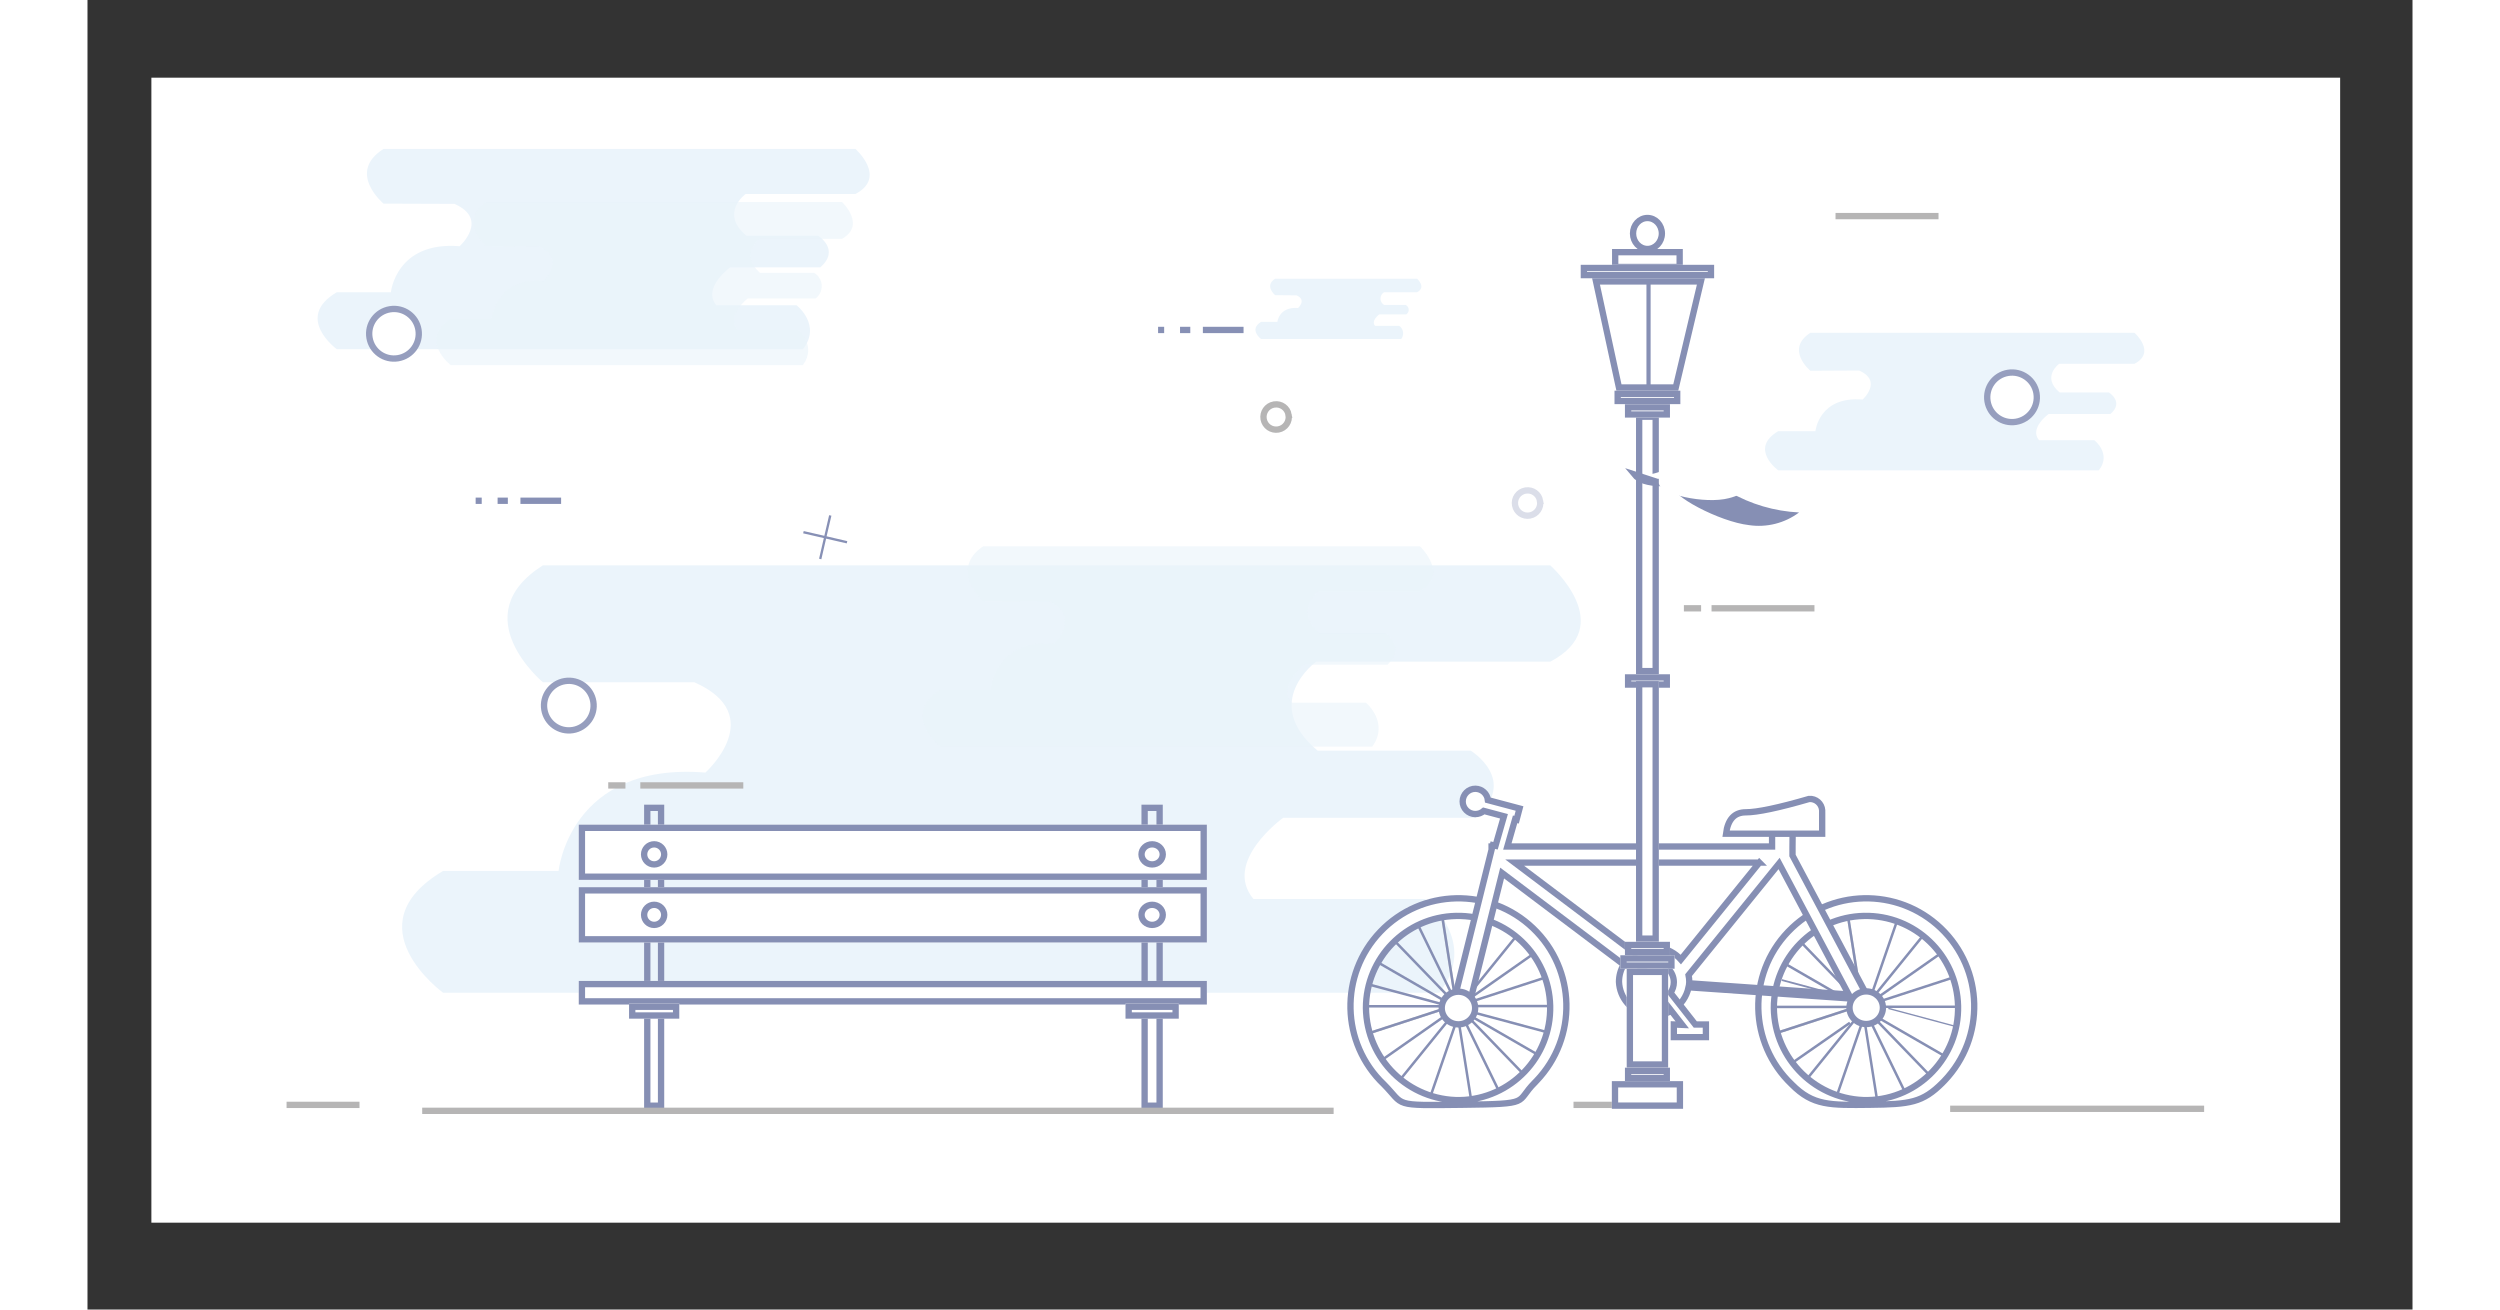 <?xml version="1.0" encoding="UTF-8"?>
<svg width="420px" height="220px" enable-background="new 0 0 367.54 207.01" version="1.1" viewBox="0 0 367.54 207.01" xml:space="preserve" xmlns="http://www.w3.org/2000/svg" xmlns:xlink="http://www.w3.org/1999/xlink">
<rect x="0" y="0" width="367.54" height="207.01" fill="#333333" stroke="none"/>
<style type="text/css">
	.st0{fill:#FFFFFF;}
	.st1{clip-path:url(#hi);}
	.st2{fill:none;stroke:#B6B5B5;stroke-miterlimit:10;}
	.st3{clip-path:url(#bd);}
	.st4{clip-path:url(#ah);}
	.st5{fill:#EBF4FB;}
	.st6{clip-path:url(#l);}
	.st7{clip-path:url(#pl);}
	.st8{clip-path:url(#op);}
	.st9{clip-path:url(#nt);}
	.st10{opacity:0.61;fill:#EBF4FB;enable-background:new    ;}
	.st11{clip-path:url(#mx);}
	.st12{clip-path:url(#mb);}
	.st13{clip-path:url(#le);}
	.st14{clip-path:url(#ki);}
	.st15{clip-path:url(#jm);}
	.st16{clip-path:url(#iq);}
	.st17{clip-path:url(#hu);}
	.st18{fill:none;stroke:#8790B5;stroke-miterlimit:10;}
	.st19{clip-path:url(#gx);}
	.st20{clip-path:url(#gb);}
	.st21{clip-path:url(#ff);}
	.st22{fill:none;stroke:#969EBE;stroke-miterlimit:10;}
	.st23{clip-path:url(#ej);}
	.st24{clip-path:url(#dn);}
	.st25{clip-path:url(#cq);}
	.st26{opacity:0.3;fill:none;stroke:#8790B5;stroke-miterlimit:10;enable-background:new    ;}
	.st27{clip-path:url(#bu);}
	.st28{clip-path:url(#bj);}
	.st29{fill:none;stroke:#8790B5;stroke-width:4;stroke-miterlimit:10;}
	.st30{clip-path:url(#bh);}
	.st31{clip-path:url(#bf);}
	.st32{fill:none;stroke:#868FB4;stroke-width:2;stroke-miterlimit:10;}
	.st33{clip-path:url(#bc);}
	.st34{clip-path:url(#ba);}
	.st35{clip-path:url(#ay);}
	.st36{clip-path:url(#aw);}
	.st37{clip-path:url(#au);}
	.st38{clip-path:url(#ar);}
	.st39{clip-path:url(#ap);}
	.st40{clip-path:url(#an);}
	.st41{clip-path:url(#al);}
	.st42{clip-path:url(#aj);}
	.st43{clip-path:url(#ag);}
	.st44{clip-path:url(#ae);}
	.st45{clip-path:url(#ac);}
	.st46{clip-path:url(#aa);}
	.st47{clip-path:url(#y);}
	.st48{clip-path:url(#v);}
	.st49{clip-path:url(#t);}
	.st50{clip-path:url(#r);}
	.st51{clip-path:url(#p);}
	.st52{clip-path:url(#n);}
	.st53{clip-path:url(#k);}
	.st54{clip-path:url(#i);}
	.st55{clip-path:url(#g);}
	.st56{fill:none;stroke:#868FB4;stroke-miterlimit:10;}
	.st57{clip-path:url(#e);}
	.st58{clip-path:url(#c);}
	.st59{clip-path:url(#pv);}
	.st60{clip-path:url(#pt);}
	.st61{clip-path:url(#pr);}
	.st62{clip-path:url(#pp);}
	.st63{clip-path:url(#pn);}
	.st64{clip-path:url(#pk);}
	.st65{clip-path:url(#pi);}
	.st66{clip-path:url(#pg);}
	.st67{clip-path:url(#pe);}
	.st68{clip-path:url(#pc);}
	.st69{clip-path:url(#oz);}
	.st70{clip-path:url(#ox);}
	.st71{clip-path:url(#ov);}
	.st72{clip-path:url(#ot);}
	.st73{clip-path:url(#or);}
	.st74{clip-path:url(#oo);}
	.st75{clip-path:url(#om);}
	.st76{clip-path:url(#ok);}
	.st77{clip-path:url(#oi);}
	.st78{clip-path:url(#og);}
	.st79{clip-path:url(#od);}
	.st80{clip-path:url(#ob);}
	.st81{clip-path:url(#nz);}
	.st82{clip-path:url(#nx);}
	.st83{clip-path:url(#nv);}
	.st84{fill:#868FB4;}
	.st85{clip-path:url(#ns);}
	.st86{clip-path:url(#nq);}
	.st87{clip-path:url(#no);}
	.st88{clip-path:url(#nm);}
	.st89{clip-path:url(#nk);}
	.st90{clip-path:url(#nh);}
	.st91{fill:#D8D8D8;}
	.st92{clip-path:url(#nf);}
	.st93{clip-path:url(#nd);}
	.st94{fill:none;stroke:#979797;stroke-width:2;stroke-miterlimit:10;}
	.st95{clip-path:url(#nb);}
	.st96{clip-path:url(#mz);}
	.st97{clip-path:url(#mw);}
	.st98{clip-path:url(#mu);}
	.st99{clip-path:url(#ms);}
	.st100{clip-path:url(#mq);}
	.st101{clip-path:url(#mo);}
	.st102{clip-path:url(#ml);}
	.st103{clip-path:url(#mj);}
	.st104{clip-path:url(#mh);}
	.st105{clip-path:url(#mf);}
	.st106{clip-path:url(#md);}
	.st107{clip-path:url(#ma);}
	.st108{clip-path:url(#ly);}
	.st109{clip-path:url(#lw);}
	.st110{clip-path:url(#lu);}
	.st111{clip-path:url(#ls);}
	.st112{clip-path:url(#lo);}
	.st113{clip-path:url(#lm);}
	.st114{clip-path:url(#lk);}
	.st115{clip-path:url(#li);}
	.st116{clip-path:url(#lg);}
	.st117{clip-path:url(#ld);}
	.st118{clip-path:url(#lb);}
	.st119{clip-path:url(#kz);}
	.st120{clip-path:url(#kx);}
	.st121{clip-path:url(#kv);}
	.st122{clip-path:url(#ks);}
	.st123{clip-path:url(#kq);}
	.st124{clip-path:url(#ko);}
	.st125{clip-path:url(#km);}
	.st126{clip-path:url(#kk);}
	.st127{clip-path:url(#kh);}
	.st128{clip-path:url(#kf);}
	.st129{clip-path:url(#kd);}
	.st130{clip-path:url(#kb);}
	.st131{clip-path:url(#jz);}
	.st132{clip-path:url(#jw);}
	.st133{clip-path:url(#ju);}
	.st134{clip-path:url(#js);}
	.st135{clip-path:url(#jq);}
	.st136{clip-path:url(#jo);}
	.st137{clip-path:url(#jl);}
	.st138{clip-path:url(#jj);}
	.st139{clip-path:url(#jh);}
	.st140{clip-path:url(#jf);}
	.st141{clip-path:url(#jd);}
	.st142{clip-path:url(#ja);}
	.st143{clip-path:url(#iy);}
	.st144{clip-path:url(#iw);}
	.st145{clip-path:url(#iu);}
	.st146{clip-path:url(#is);}
	.st147{clip-path:url(#ip);}
	.st148{clip-path:url(#in);}
	.st149{clip-path:url(#il);}
	.st150{clip-path:url(#ij);}
	.st151{clip-path:url(#ih);}
	.st152{clip-path:url(#ie);}
	.st153{clip-path:url(#ic);}
	.st154{clip-path:url(#ia);}
	.st155{clip-path:url(#hy);}
	.st156{clip-path:url(#hw);}
	.st157{clip-path:url(#ht);}
	.st158{clip-path:url(#hr);}
	.st159{clip-path:url(#hp);}
	.st160{clip-path:url(#hn);}
	.st161{clip-path:url(#hl);}
	.st162{clip-path:url(#hh);}
	.st163{clip-path:url(#hf);}
	.st164{clip-path:url(#hd);}
	.st165{clip-path:url(#hb);}
	.st166{clip-path:url(#gz);}
	.st167{clip-path:url(#gw);}
	.st168{clip-path:url(#gu);}
	.st169{clip-path:url(#gs);}
	.st170{clip-path:url(#gq);}
	.st171{clip-path:url(#go);}
	.st172{clip-path:url(#gl);}
	.st173{clip-path:url(#gj);}
	.st174{clip-path:url(#gh);}
	.st175{clip-path:url(#gf);}
	.st176{clip-path:url(#gd);}
	.st177{clip-path:url(#ga);}
	.st178{clip-path:url(#fy);}
	.st179{clip-path:url(#fw);}
	.st180{clip-path:url(#fu);}
	.st181{clip-path:url(#fs);}
	.st182{clip-path:url(#fp);}
	.st183{clip-path:url(#fn);}
	.st184{clip-path:url(#fl);}
	.st185{clip-path:url(#fj);}
	.st186{clip-path:url(#fh);}
	.st187{clip-path:url(#fe);}
	.st188{clip-path:url(#fc);}
	.st189{clip-path:url(#fa);}
	.st190{clip-path:url(#ey);}
	.st191{clip-path:url(#ew);}
	.st192{clip-path:url(#et);}
	.st193{clip-path:url(#er);}
	.st194{clip-path:url(#ep);}
	.st195{clip-path:url(#en);}
	.st196{clip-path:url(#el);}
	.st197{clip-path:url(#ei);}
	.st198{clip-path:url(#eg);}
	.st199{clip-path:url(#ee);}
	.st200{clip-path:url(#ec);}
	.st201{clip-path:url(#ea);}
	.st202{clip-path:url(#dx);}
	.st203{clip-path:url(#dv);}
	.st204{clip-path:url(#dt);}
	.st205{clip-path:url(#dr);}
	.st206{clip-path:url(#dp);}
	.st207{clip-path:url(#dm);}
	.st208{clip-path:url(#dk);}
	.st209{clip-path:url(#di);}
	.st210{clip-path:url(#dg);}
	.st211{clip-path:url(#de);}
	.st212{clip-path:url(#da);}
	.st213{clip-path:url(#cy);}
	.st214{clip-path:url(#cw);}
	.st215{clip-path:url(#cu);}
	.st216{clip-path:url(#cs);}
	.st217{clip-path:url(#cp);}
	.st218{clip-path:url(#cn);}
	.st219{clip-path:url(#cl);}
	.st220{clip-path:url(#cj);}
	.st221{clip-path:url(#ch);}
	.st222{clip-path:url(#ce);}
	.st223{clip-path:url(#cc);}
	.st224{clip-path:url(#ca);}
	.st225{clip-path:url(#by);}
	.st226{clip-path:url(#bw);}
	.st227{clip-path:url(#bt);}
	.st228{clip-path:url(#br);}
	.st229{clip-path:url(#bp);}
	.st230{fill:none;stroke:#FFFFFF;stroke-miterlimit:10;}
	.st231{clip-path:url(#bn);}
	.st232{clip-path:url(#bl);}
</style>
	<rect class="st0" x="10.1" y="12.28" width="346" height="181"/>
		<defs>
			<rect id="lp" x="10.1" y="12.28" width="346" height="181"/>
		</defs>
		<clipPath id="hi">
			<use xlink:href="#lp"/>
		</clipPath>
		<g class="st1">
			<line class="st2" x1="43" x2="31.47" y1="174.66" y2="174.66"/>
			<line class="st2" x1="246.44" x2="234.91" y1="174.66" y2="174.66"/>
		</g>
		<defs>
			<path id="db" d="m46.8 32.19s-5.9-4.92 0-8.65h74.59s5.08 4.47 0 7.13h-17.35s-4.16 3 0.12 6.59h11.33s3.58 2.2 0.35 5h-14.23s-4.5 3.24-2.19 6h12.68s4 3.13 1 6.94h-73.69s-6.82-5 0-9h8.55s0.81-8.09 10.87-7.28c0 0 4.73-4.24-0.81-6.69l-11.22-0.04z"/>
		</defs>
		<clipPath id="bd">
			<use xlink:href="#db"/>
		</clipPath>
		<g class="st3">
				<defs>
					<rect id="as" x="10.1" y="12.28" width="346" height="181"/>
				</defs>
				<clipPath id="ah">
					<use xlink:href="#as"/>
				</clipPath>
				<g class="st4">
					<rect class="st5" x="31.38" y="18.54" width="97.27" height="41.64"/>
				</g>
		</g>
		<defs>
			<path id="w" d="m71.99 107.85s-12.59-10.5 0-18.48h159.24s10.86 9.55 0 15.23h-37s-8.89 6.42 0.24 14.07h24.2s7.65 4.69 0.74 10.61h-30.4s-9.62 6.92-4.69 12.84h27.16s8.64 6.67 2.22 14.81h-157.49s-14.57-10.61 0-19.25h18.26s1.73-17.28 23.21-15.55c0 0 10.08-9.05-1.75-14.28h-23.94z"/>
		</defs>
		<clipPath id="l">
			<use xlink:href="#w"/>
		</clipPath>
		<g class="st6">
				<defs>
					<rect id="a" x="10.1" y="12.28" width="346" height="181"/>
				</defs>
				<clipPath id="pl">
					<use xlink:href="#a"/>
				</clipPath>
				<g class="st7">
					<rect class="st5" x="44.73" y="84.37" width="196.32" height="77.56"/>
				</g>
		</g>
		<defs>
			<path id="pa" d="m141.58 95.01s-5.46-4.92 0-8.65h69.06s4.71 4.47 0 7.13h-16.06s-3.86 3 0.1 6.59h10.5s3.31 2.2 0.32 5h-13.17s-4.18 3.24-2 6h11.77s3.75 3.13 1 6.94h-68.3s-6.31-5 0-9h7.93s0.75-8.09 10.06-7.28c0 0 4.37-4.24-0.76-6.69l-10.45-0.04z"/>
		</defs>
		<clipPath id="op">
			<use xlink:href="#pa"/>
		</clipPath>
		<g class="st8">
				<defs>
					<rect id="oe" x="10.1" y="12.28" width="346" height="181"/>
				</defs>
				<clipPath id="nt">
					<use xlink:href="#oe"/>
				</clipPath>
				<g class="st9">
					<rect class="st10" x="126.93" y="81.33" width="90.8" height="41.64"/>
				</g>
		</g>
		<defs>
			<path id="ni" d="m63 38.94s-4.45-4 0-7h56.29s3.84 3.64 0 5.81h-13.09s-3.14 2.45 0.09 5.37h8.55c1.17 0.66 1.58 2.14 0.92 3.31-0.17 0.29-0.39 0.55-0.66 0.75h-10.73s-3.41 2.63-1.66 4.9h9.6s3.05 2.54 0.78 5.65h-55.67s-5.15-4.05 0-7.35h6.46s0.61-6.6 8.2-5.94c0 0 3.56-3.45-0.62-5.45l-8.46-0.05z"/>
		</defs>
		<clipPath id="mx">
			<use xlink:href="#ni"/>
		</clipPath>
		<g class="st11">
				<defs>
					<rect id="mm" x="10.1" y="12.28" width="346" height="181"/>
				</defs>
				<clipPath id="mb">
					<use xlink:href="#mm"/>
				</clipPath>
				<g class="st12">
					<rect class="st10" x="50.13" y="26.89" width="75.87" height="35.8"/>
				</g>
		</g>
		<defs>
			<path id="lq" d="m272.35 58.61s-4.05-3.38 0-6h51.24s3.5 3.07 0 4.9h-11.91s-2.86 2.07 0.08 4.53h7.78s2.47 1.51 0.24 3.41h-9.77s-3.1 2.23-1.51 4.14h8.74s2.78 2.14 0.71 4.76h-50.68s-4.69-3.41 0-6.19h5.88s0.55-5.57 7.46-5c0 0 3.25-2.91-0.56-4.59l-7.7 0.04z"/>
		</defs>
		<clipPath id="le">
			<use xlink:href="#lq"/>
		</clipPath>
		<g class="st13">
				<defs>
					<rect id="kt" x="10.1" y="12.28" width="346" height="181"/>
				</defs>
				<clipPath id="ki">
					<use xlink:href="#kt"/>
				</clipPath>
				<g class="st14">
					<rect class="st5" x="260.18" y="47.66" width="69.96" height="31.74"/>
				</g>
		</g>
		<defs>
			<path id="jx" d="m187.74 46.66s-1.77-1.48 0-2.6h22.44s1.53 1.34 0 2.14h-5.22c-0.55 0.34-0.73 1.06-0.39 1.61 0.1 0.16 0.23 0.3 0.39 0.39h3.41c0.43 0.21 0.61 0.73 0.4 1.16-0.07 0.14-0.17 0.25-0.29 0.34h-4.28s-1.36 1-0.66 1.81h3.82c0.66 0.46 0.82 1.37 0.35 2.03-0.01 0.02-0.02 0.03-0.03 0.05h-22.16s-2-1.49 0-2.71h2.58s0.25-2.43 3.27-2.19c0 0 1.42-1.28-0.24-2l-3.39-0.03z"/>
		</defs>
		<clipPath id="jm">
			<use xlink:href="#jx"/>
		</clipPath>
		<g class="st15">
				<defs>
					<rect id="jb" x="10.1" y="12.28" width="346" height="181"/>
				</defs>
				<clipPath id="iq">
					<use xlink:href="#jb"/>
				</clipPath>
				<g class="st16">
					<rect class="st5" x="179.61" y="39.06" width="36.25" height="19.52"/>
				</g>
		</g>
		<defs>
			<rect id="if" x="10.1" y="12.28" width="346" height="181"/>
		</defs>
		<clipPath id="hu">
			<use xlink:href="#if"/>
		</clipPath>
		<g class="st17">
			<line class="st18" x1="74.87" x2="68.44" y1="79.16" y2="79.16"/>
			<line class="st18" x1="66.45" x2="64.83" y1="79.16" y2="79.16"/>
			<line class="st18" x1="62.32" x2="61.36" y1="79.16" y2="79.16"/>
			<line class="st18" x1="182.75" x2="176.32" y1="52.16" y2="52.16"/>
			<line class="st18" x1="174.33" x2="172.71" y1="52.16" y2="52.16"/>
			<line class="st18" x1="170.2" x2="169.24" y1="52.16" y2="52.16"/>
			<line class="st2" x1="273" x2="256.73" y1="96.16" y2="96.16"/>
			<line class="st2" x1="292.61" x2="276.33" y1="34.16" y2="34.16"/>
			<line class="st2" x1="255.08" x2="252.36" y1="96.16" y2="96.16"/>
			<line class="st2" x1="103.67" x2="87.39" y1="124.16" y2="124.16"/>
			<line class="st2" x1="85.04" x2="82.32" y1="124.16" y2="124.16"/>
		</g>
		<defs>
			<path id="hj" d="m52.32 52.13c0.35 2.14-1.1 4.15-3.24 4.5s-4.15-1.1-4.5-3.24 1.1-4.15 3.24-4.5 4.15 1.1 4.5 3.24z"/>
		</defs>
		<clipPath id="gx">
			<use xlink:href="#hj"/>
		</clipPath>
		<g class="st19">
				<defs>
					<rect id="gm" x="10.1" y="12.28" width="346" height="181"/>
				</defs>
				<clipPath id="gb">
					<use xlink:href="#gm"/>
				</clipPath>
				<g class="st20">
					<rect class="st0" x="39.53" y="43.84" width="17.84" height="17.85"/>
				</g>
		</g>
		<defs>
			<rect id="fq" x="10.1" y="12.28" width="346" height="181"/>
		</defs>
		<clipPath id="ff">
			<use xlink:href="#fq"/>
		</clipPath>
		<g class="st21">
			<path class="st22" d="m52.32 52.13c0.35 2.14-1.1 4.15-3.24 4.5s-4.15-1.1-4.5-3.24 1.1-4.15 3.24-4.5 4.15 1.1 4.5 3.24z"/>
		</g>
		<defs>
			<path id="eu" d="m308.1 62.18c0.35 2.14-1.1 4.15-3.24 4.5s-4.15-1.1-4.5-3.24 1.1-4.15 3.24-4.5c2.13-0.35 4.14 1.09 4.5 3.22v0.02z"/>
		</defs>
		<clipPath id="ej">
			<use xlink:href="#eu"/>
		</clipPath>
		<g class="st23">
				<defs>
					<rect id="dy" x="10.1" y="12.28" width="346" height="181"/>
				</defs>
				<clipPath id="dn">
					<use xlink:href="#dy"/>
				</clipPath>
				<g class="st24">
					<rect class="st0" x="295.33" y="53.89" width="17.84" height="17.85"/>
				</g>
		</g>
		<defs>
			<rect id="dc" x="10.1" y="12.28" width="346" height="181"/>
		</defs>
		<clipPath id="cq">
			<use xlink:href="#dc"/>
		</clipPath>
		<g class="st25">
			<path class="st22" d="m308.1 62.18c0.35 2.14-1.1 4.15-3.24 4.5s-4.15-1.1-4.5-3.24 1.1-4.15 3.24-4.5c2.13-0.35 4.14 1.09 4.5 3.22v0.02z"/>
			<path class="st22" d="m79.96 110.91c0.35 2.14-1.1 4.15-3.24 4.5s-4.15-1.1-4.5-3.24 1.1-4.15 3.24-4.5 4.16 1.1 4.5 3.24z"/>
			<path class="st26" d="m229.62 79.16c0.2 1.09-0.52 2.13-1.61 2.33s-2.13-0.52-2.33-1.61 0.52-2.13 1.61-2.33c0.03 0 0.05-0.01 0.08-0.01 1.07-0.16 2.06 0.56 2.25 1.62z"/>
			<path class="st2" d="m189.87 65.56c0.2 1.09-0.52 2.13-1.61 2.33s-2.13-0.52-2.33-1.61 0.52-2.13 1.61-2.33c0.03 0 0.05-0.01 0.08-0.01 1.07-0.16 2.06 0.56 2.25 1.62z"/>
		</g>
		<defs>
			<polygon id="cf" points="116.84 84.78 120.11 85.54 120.02 85.9 116.76 85.15 116.01 88.41 115.65 88.32 116.4 85.06 113.13 84.31 113.22 83.95 116.48 84.7 117.24 81.44 117.6 81.52"/>
		</defs>
		<clipPath id="bu">
			<use xlink:href="#cf"/>
		</clipPath>
		<g class="st27">
				<defs>
					<rect id="bk" x="10.1" y="12.28" width="346" height="181"/>
				</defs>
				<clipPath id="bj">
					<use xlink:href="#bk"/>
				</clipPath>
				<g class="st28">
					<polygon class="st29" points="116.84 84.78 120.11 85.54 120.02 85.9 116.76 85.15 116.01 88.41 115.65 88.32 116.4 85.06 113.13 84.31 113.22 83.95 116.48 84.7 117.24 81.44 117.6 81.52"/>
				</g>
		</g>
		<defs>
			<rect id="bi" x="87.99" y="127.2" width="3.18" height="48.09"/>
		</defs>
		<clipPath id="bh">
			<use xlink:href="#bi"/>
		</clipPath>
		<g class="st30">
				<defs>
					<rect id="bg" x="10.1" y="12.28" width="346" height="181"/>
				</defs>
				<clipPath id="bf">
					<use xlink:href="#bg"/>
				</clipPath>
				<g class="st31">
					<rect class="st32" x="87.99" y="127.2" width="3.18" height="48.09"/>
				</g>
		</g>
		<defs>
			<rect id="be" x="166.61" y="127.2" width="3.37" height="48.09"/>
		</defs>
		<clipPath id="bc">
			<use xlink:href="#be"/>
		</clipPath>
		<g class="st33">
				<defs>
					<rect id="bb" x="10.1" y="12.28" width="346" height="181"/>
				</defs>
				<clipPath id="ba">
					<use xlink:href="#bb"/>
				</clipPath>
				<g class="st34">
					<rect class="st32" x="166.61" y="127.2" width="3.37" height="48.09"/>
				</g>
		</g>
		<defs>
			<rect id="az" x="77.66" y="130.36" width="99.29" height="8.73"/>
		</defs>
		<clipPath id="ay">
			<use xlink:href="#az"/>
		</clipPath>
		<g class="st35">
				<defs>
					<rect id="ax" x="10.1" y="12.28" width="346" height="181"/>
				</defs>
				<clipPath id="aw">
					<use xlink:href="#ax"/>
				</clipPath>
				<g class="st36">
					<rect class="st0" x="77.66" y="130.36" width="99.29" height="8.73"/>
				</g>
		</g>
		<defs>
			<rect id="av" x="77.66" y="130.36" width="99.29" height="8.73"/>
		</defs>
		<clipPath id="au">
			<use xlink:href="#av"/>
		</clipPath>
		<g class="st37">
				<defs>
					<rect id="at" x="10.1" y="12.28" width="346" height="181"/>
				</defs>
				<clipPath id="ar">
					<use xlink:href="#at"/>
				</clipPath>
				<g class="st38">
					<rect class="st32" x="77.66" y="130.36" width="99.29" height="8.73"/>
				</g>
		</g>
		<defs>
			<rect id="aq" x="77.66" y="140.25" width="99.29" height="8.73"/>
		</defs>
		<clipPath id="ap">
			<use xlink:href="#aq"/>
		</clipPath>
		<g class="st39">
				<defs>
					<rect id="ao" x="10.1" y="12.28" width="346" height="181"/>
				</defs>
				<clipPath id="an">
					<use xlink:href="#ao"/>
				</clipPath>
				<g class="st40">
					<rect class="st0" x="77.66" y="140.25" width="99.29" height="8.73"/>
				</g>
		</g>
		<defs>
			<rect id="am" x="77.66" y="140.25" width="99.29" height="8.73"/>
		</defs>
		<clipPath id="al">
			<use xlink:href="#am"/>
		</clipPath>
		<g class="st41">
				<defs>
					<rect id="ak" x="10.1" y="12.28" width="346" height="181"/>
				</defs>
				<clipPath id="aj">
					<use xlink:href="#ak"/>
				</clipPath>
				<g class="st42">
					<rect class="st32" x="77.66" y="140.25" width="99.29" height="8.73"/>
				</g>
		</g>
		<defs>
			<rect id="ai" x="77.66" y="155.07" width="99.29" height="3.73"/>
		</defs>
		<clipPath id="ag">
			<use xlink:href="#ai"/>
		</clipPath>
		<g class="st43">
				<defs>
					<rect id="af" x="10.1" y="12.28" width="346" height="181"/>
				</defs>
				<clipPath id="ae">
					<use xlink:href="#af"/>
				</clipPath>
				<g class="st44">
					<rect class="st0" x="77.66" y="155.07" width="99.29" height="3.73"/>
				</g>
		</g>
		<defs>
			<rect id="ad" x="77.66" y="155.07" width="99.29" height="3.73"/>
		</defs>
		<clipPath id="ac">
			<use xlink:href="#ad"/>
		</clipPath>
		<g class="st45">
				<defs>
					<rect id="ab" x="10.1" y="12.28" width="346" height="181"/>
				</defs>
				<clipPath id="aa">
					<use xlink:href="#ab"/>
				</clipPath>
				<g class="st46">
					<rect class="st32" x="77.66" y="155.07" width="99.29" height="3.73"/>
				</g>
		</g>
		<defs>
			<rect id="z" x="85.61" y="158.65" width="7.94" height="2.38"/>
		</defs>
		<clipPath id="y">
			<use xlink:href="#z"/>
		</clipPath>
		<g class="st47">
				<defs>
					<rect id="x" x="10.1" y="12.28" width="346" height="181"/>
				</defs>
				<clipPath id="v">
					<use xlink:href="#x"/>
				</clipPath>
				<g class="st48">
					<rect class="st0" x="85.61" y="158.65" width="7.94" height="2.38"/>
				</g>
		</g>
		<defs>
			<rect id="u" x="85.61" y="158.65" width="7.94" height="2.38"/>
		</defs>
		<clipPath id="t">
			<use xlink:href="#u"/>
		</clipPath>
		<g class="st49">
				<defs>
					<rect id="s" x="10.1" y="12.28" width="346" height="181"/>
				</defs>
				<clipPath id="r">
					<use xlink:href="#s"/>
				</clipPath>
				<g class="st50">
					<rect class="st32" x="85.61" y="158.65" width="7.94" height="2.38"/>
				</g>
		</g>
		<defs>
			<rect id="q" x="164.09" y="158.65" width="8.42" height="2.38"/>
		</defs>
		<clipPath id="p">
			<use xlink:href="#q"/>
		</clipPath>
		<g class="st51">
				<defs>
					<rect id="o" x="10.1" y="12.28" width="346" height="181"/>
				</defs>
				<clipPath id="n">
					<use xlink:href="#o"/>
				</clipPath>
				<g class="st52">
					<rect class="st0" x="164.09" y="158.65" width="8.42" height="2.38"/>
				</g>
		</g>
		<defs>
			<rect id="m" x="164.09" y="158.65" width="8.42" height="2.38"/>
		</defs>
		<clipPath id="k">
			<use xlink:href="#m"/>
		</clipPath>
		<g class="st53">
				<defs>
					<rect id="j" x="10.1" y="12.28" width="346" height="181"/>
				</defs>
				<clipPath id="i">
					<use xlink:href="#j"/>
				</clipPath>
				<g class="st54">
					<rect class="st32" x="164.09" y="158.65" width="8.42" height="2.38"/>
				</g>
		</g>
		<defs>
			<rect id="h" x="10.1" y="12.28" width="346" height="181"/>
		</defs>
		<clipPath id="g">
			<use xlink:href="#h"/>
		</clipPath>
		<g class="st55">
			<circle class="st56" cx="89.58" cy="135.06" r="1.59"/>
			<ellipse class="st56" cx="168.3" cy="135.06" rx="1.68" ry="1.59"/>
			<circle class="st56" cx="89.58" cy="144.62" r="1.59"/>
			<ellipse class="st56" cx="168.3" cy="144.62" rx="1.68" ry="1.59"/>
		</g>
		<defs>
			<rect id="f" x="244.79" y="65.37" width="3.61" height="41.22"/>
		</defs>
		<clipPath id="e">
			<use xlink:href="#f"/>
		</clipPath>
		<g class="st57">
				<defs>
					<rect id="d" x="10.1" y="12.28" width="346" height="181"/>
				</defs>
				<clipPath id="c">
					<use xlink:href="#d"/>
				</clipPath>
				<g class="st58">
					<rect class="st0" x="244.79" y="65.37" width="3.61" height="41.22"/>
				</g>
		</g>
		<defs>
			<rect id="b" x="244.79" y="65.37" width="3.61" height="41.22"/>
		</defs>
		<clipPath id="pv">
			<use xlink:href="#b"/>
		</clipPath>
		<g class="st59">
				<defs>
					<rect id="pu" x="10.1" y="12.28" width="346" height="181"/>
				</defs>
				<clipPath id="pt">
					<use xlink:href="#pu"/>
				</clipPath>
				<g class="st60">
					<rect class="st32" x="244.79" y="65.37" width="3.61" height="41.22"/>
				</g>
		</g>
		<defs>
			<rect id="ps" x="243.04" y="106.59" width="7.12" height="2.13"/>
		</defs>
		<clipPath id="pr">
			<use xlink:href="#ps"/>
		</clipPath>
		<g class="st61">
				<defs>
					<rect id="pq" x="10.1" y="12.28" width="346" height="181"/>
				</defs>
				<clipPath id="pp">
					<use xlink:href="#pq"/>
				</clipPath>
				<g class="st62">
					<rect class="st0" x="243.04" y="106.59" width="7.12" height="2.13"/>
				</g>
		</g>
		<defs>
			<rect id="po" x="243.04" y="106.59" width="7.12" height="2.13"/>
		</defs>
		<clipPath id="pn">
			<use xlink:href="#po"/>
		</clipPath>
		<g class="st63">
				<defs>
					<rect id="pm" x="10.1" y="12.28" width="346" height="181"/>
				</defs>
				<clipPath id="pk">
					<use xlink:href="#pm"/>
				</clipPath>
				<g class="st64">
					<rect class="st32" x="243.04" y="106.59" width="7.12" height="2.13"/>
				</g>
		</g>
		<defs>
			<rect id="pj" x="243.04" y="63.89" width="7.12" height="2.13"/>
		</defs>
		<clipPath id="pi">
			<use xlink:href="#pj"/>
		</clipPath>
		<g class="st65">
				<defs>
					<rect id="ph" x="10.1" y="12.28" width="346" height="181"/>
				</defs>
				<clipPath id="pg">
					<use xlink:href="#ph"/>
				</clipPath>
				<g class="st66">
					<rect class="st0" x="243.04" y="63.89" width="7.12" height="2.13"/>
				</g>
		</g>
		<defs>
			<rect id="pf" x="243.04" y="63.89" width="7.12" height="2.13"/>
		</defs>
		<clipPath id="pe">
			<use xlink:href="#pf"/>
		</clipPath>
		<g class="st67">
				<defs>
					<rect id="pd" x="10.1" y="12.28" width="346" height="181"/>
				</defs>
				<clipPath id="pc">
					<use xlink:href="#pd"/>
				</clipPath>
				<g class="st68">
					<rect class="st32" x="243.04" y="63.89" width="7.12" height="2.13"/>
				</g>
		</g>
		<defs>
			<rect id="pb" x="241" y="39.36" width="11.19" height="3.34"/>
		</defs>
		<clipPath id="oz">
			<use xlink:href="#pb"/>
		</clipPath>
		<g class="st69">
				<defs>
					<rect id="oy" x="10.1" y="12.28" width="346" height="181"/>
				</defs>
				<clipPath id="ox">
					<use xlink:href="#oy"/>
				</clipPath>
				<g class="st70">
					<rect class="st0" x="241" y="39.36" width="11.19" height="3.34"/>
				</g>
		</g>
		<defs>
			<rect id="ow" x="241" y="39.36" width="11.19" height="3.34"/>
		</defs>
		<clipPath id="ov">
			<use xlink:href="#ow"/>
		</clipPath>
		<g class="st71">
				<defs>
					<rect id="ou" x="10.1" y="12.28" width="346" height="181"/>
				</defs>
				<clipPath id="ot">
					<use xlink:href="#ou"/>
				</clipPath>
				<g class="st72">
					<rect class="st32" x="241" y="39.36" width="11.19" height="3.34"/>
				</g>
		</g>
		<defs>
			<rect id="os" x="241.39" y="61.76" width="10.41" height="2.13"/>
		</defs>
		<clipPath id="or">
			<use xlink:href="#os"/>
		</clipPath>
		<g class="st73">
				<defs>
					<rect id="oq" x="10.1" y="12.28" width="346" height="181"/>
				</defs>
				<clipPath id="oo">
					<use xlink:href="#oq"/>
				</clipPath>
				<g class="st74">
					<rect class="st0" x="241.39" y="61.76" width="10.41" height="2.13"/>
				</g>
		</g>
		<defs>
			<rect id="on" x="241.39" y="61.76" width="10.41" height="2.13"/>
		</defs>
		<clipPath id="om">
			<use xlink:href="#on"/>
		</clipPath>
		<g class="st75">
				<defs>
					<rect id="ol" x="10.1" y="12.28" width="346" height="181"/>
				</defs>
				<clipPath id="ok">
					<use xlink:href="#ol"/>
				</clipPath>
				<g class="st76">
					<rect class="st32" x="241.39" y="61.76" width="10.41" height="2.13"/>
				</g>
		</g>
		<defs>
			<rect id="oj" x="236.05" y="41.86" width="21.09" height="2.13"/>
		</defs>
		<clipPath id="oi">
			<use xlink:href="#oj"/>
		</clipPath>
		<g class="st77">
				<defs>
					<rect id="oh" x="10.1" y="12.28" width="346" height="181"/>
				</defs>
				<clipPath id="og">
					<use xlink:href="#oh"/>
				</clipPath>
				<g class="st78">
					<rect class="st0" x="236.05" y="41.86" width="21.09" height="2.13"/>
				</g>
		</g>
		<defs>
			<rect id="of" x="236.05" y="41.86" width="21.09" height="2.13"/>
		</defs>
		<clipPath id="od">
			<use xlink:href="#of"/>
		</clipPath>
		<g class="st79">
				<defs>
					<rect id="oc" x="10.1" y="12.28" width="346" height="181"/>
				</defs>
				<clipPath id="ob">
					<use xlink:href="#oc"/>
				</clipPath>
				<g class="st80">
					<rect class="st32" x="236.05" y="41.86" width="21.09" height="2.13"/>
				</g>
		</g>
		<defs>
			<rect id="oa" x="10.1" y="12.28" width="346" height="181"/>
		</defs>
		<clipPath id="nz">
			<use xlink:href="#oa"/>
		</clipPath>
		<g class="st81">
			<line class="st2" x1="52.91" x2="196.99" y1="175.6" y2="175.6"/>
			<line class="st2" x1="294.45" x2="334.6" y1="175.28" y2="175.28"/>
		</g>
		<defs>
				<rect id="ny" transform="matrix(.326 -.946 .946 .326 29.238 376.16)" x="272.37" y="167.39" width="11.86" height=".4"/>
		</defs>
		<clipPath id="nx">
			<use xlink:href="#ny"/>
		</clipPath>
		<g class="st82">
				<defs>
					<rect id="nw" x="10.1" y="12.28" width="346" height="181"/>
				</defs>
				<clipPath id="nv">
					<use xlink:href="#nw"/>
				</clipPath>
				<g class="st83">
						<rect class="st84" transform="matrix(.328 -.945 .945 .328 30.413 376.94)" x="269.2" y="161.86" width="21.98" height="10.46"/>
				</g>
		</g>
		<defs>
				<rect id="nu" transform="matrix(.326 -.946 .946 .326 48.571 370.44)" x="277.74" y="150.97" width="12.43" height=".4"/>
		</defs>
		<clipPath id="ns">
			<use xlink:href="#nu"/>
		</clipPath>
		<g class="st85">
				<defs>
					<rect id="nr" x="10.1" y="12.28" width="346" height="181"/>
				</defs>
				<clipPath id="nq">
					<use xlink:href="#nr"/>
				</clipPath>
				<g class="st86">
						<rect class="st32" transform="matrix(.326 -.946 .946 .326 48.571 370.44)" x="277.74" y="150.97" width="12.43" height=".4"/>
				</g>
		</g>
		<defs>
				<rect id="np" transform="matrix(.899 -.438 .438 .899 -44.471 141.73)" x="284.52" y="161.08" width=".4" height="12.21"/>
		</defs>
		<clipPath id="no">
			<use xlink:href="#np"/>
		</clipPath>
		<g class="st87">
				<defs>
					<rect id="nn" x="10.1" y="12.28" width="346" height="181"/>
				</defs>
				<clipPath id="nm">
					<use xlink:href="#nn"/>
				</clipPath>
				<g class="st88">
						<rect class="st84" transform="matrix(.899 -.438 .438 .899 -44.471 141.73)" x="279.52" y="156.08" width="10.4" height="22.21"/>
				</g>
		</g>
		<defs>
				<rect id="nl" transform="matrix(.899 -.438 .438 .899 -38.374 136.8)" x="276.88" y="145.23" width=".4" height="12.56"/>
		</defs>
		<clipPath id="nk">
			<use xlink:href="#nl"/>
		</clipPath>
		<g class="st89">
				<defs>
					<rect id="nj" x="10.1" y="12.28" width="346" height="181"/>
				</defs>
				<clipPath id="nh">
					<use xlink:href="#nj"/>
				</clipPath>
				<g class="st90">
						<rect class="st91" transform="matrix(.899 -.438 .438 .899 -38.374 136.8)" x="276.88" y="145.23" width=".4" height="12.56"/>
				</g>
		</g>
		<defs>
				<rect id="ng" transform="matrix(.899 -.438 .438 .899 -38.374 136.8)" x="276.88" y="145.23" width=".4" height="12.56"/>
		</defs>
		<clipPath id="nf">
			<use xlink:href="#ng"/>
		</clipPath>
		<g class="st92">
				<defs>
					<rect id="ne" x="10.1" y="12.28" width="346" height="181"/>
				</defs>
				<clipPath id="nd">
					<use xlink:href="#ne"/>
				</clipPath>
				<g class="st93">
						<rect class="st94" transform="matrix(.899 -.438 .438 .899 -38.374 136.8)" x="276.88" y="145.23" width=".4" height="12.56"/>
				</g>
		</g>
		<defs>
				<rect id="nc" transform="matrix(.819 -.574 .574 .819 -36.375 193.13)" x="281.93" y="154.05" width="12.3" height=".4"/>
		</defs>
		<clipPath id="nb">
			<use xlink:href="#nc"/>
		</clipPath>
		<g class="st95">
				<defs>
					<rect id="na" x="10.1" y="12.28" width="346" height="181"/>
				</defs>
				<clipPath id="mz">
					<use xlink:href="#na"/>
				</clipPath>
				<g class="st96">
						<rect class="st32" transform="matrix(.819 -.574 .574 .819 -36.375 193.13)" x="281.93" y="154.05" width="12.3" height=".4"/>
				</g>
		</g>
		<defs>
				<rect id="my" transform="matrix(.821 -.571 .571 .821 -45.377 185.71)" x="267.49" y="165.05" width="12.19" height=".4"/>
		</defs>
		<clipPath id="mw">
			<use xlink:href="#my"/>
		</clipPath>
		<g class="st97">
				<defs>
					<rect id="mv" x="10.1" y="12.28" width="346" height="181"/>
				</defs>
				<clipPath id="mu">
					<use xlink:href="#mv"/>
				</clipPath>
				<g class="st98">
						<rect class="st84" transform="matrix(.819 -.574 .574 .819 -44.631 186.8)" x="262.8" y="158.97" width="22.21" height="10.4"/>
				</g>
		</g>
		<defs>
				<rect id="mt" transform="matrix(.629 -.777 .777 .629 -12.154 279.26)" x="280.56" y="152.17" width="12.21" height=".4"/>
		</defs>
		<clipPath id="ms">
			<use xlink:href="#mt"/>
		</clipPath>
		<g class="st99">
				<defs>
					<rect id="mr" x="10.1" y="12.28" width="346" height="181"/>
				</defs>
				<clipPath id="mq">
					<use xlink:href="#mr"/>
				</clipPath>
				<g class="st100">
						<rect class="st32" transform="matrix(.629 -.777 .777 .629 -12.154 279.26)" x="280.56" y="152.17" width="12.21" height=".4"/>
				</g>
		</g>
		<defs>
				<rect id="mp" transform="matrix(.629 -.777 .777 .629 -26.758 275.76)" x="269.41" y="165.73" width="12.56" height=".4"/>
		</defs>
		<clipPath id="mo">
			<use xlink:href="#mp"/>
		</clipPath>
		<g class="st101">
				<defs>
					<rect id="mn" x="10.1" y="12.28" width="346" height="181"/>
				</defs>
				<clipPath id="ml">
					<use xlink:href="#mn"/>
				</clipPath>
				<g class="st102">
						<rect class="st32" transform="matrix(.629 -.777 .777 .629 -26.758 275.76)" x="269.41" y="165.73" width="12.56" height=".4"/>
				</g>
		</g>
		<defs>
				<rect id="mk" transform="matrix(.988 -.156 .156 .988 -20.155 45.542)" x="279.05" y="144.74" width=".4" height="12.15"/>
		</defs>
		<clipPath id="mj">
			<use xlink:href="#mk"/>
		</clipPath>
		<g class="st103">
				<defs>
					<rect id="mi" x="10.1" y="12.28" width="346" height="181"/>
				</defs>
				<clipPath id="mh">
					<use xlink:href="#mi"/>
				</clipPath>
				<g class="st104">
						<rect class="st91" transform="matrix(.988 -.156 .156 .988 -20.155 45.542)" x="279.05" y="144.74" width=".4" height="12.15"/>
				</g>
		</g>
		<defs>
				<rect id="mg" transform="matrix(.988 -.156 .156 .988 -20.155 45.542)" x="279.05" y="144.74" width=".4" height="12.15"/>
		</defs>
		<clipPath id="mf">
			<use xlink:href="#mg"/>
		</clipPath>
		<g class="st105">
				<defs>
					<rect id="me" x="10.1" y="12.28" width="346" height="181"/>
				</defs>
				<clipPath id="md">
					<use xlink:href="#me"/>
				</clipPath>
				<g class="st106">
						<rect class="st32" transform="matrix(.988 -.156 .156 .988 -20.155 45.542)" x="279.05" y="144.74" width=".4" height="12.15"/>
				</g>
		</g>
		<defs>
				<rect id="mc" transform="matrix(.988 -.156 .156 .988 -22.802 46.178)" x="281.77" y="161.71" width=".4" height="12.49"/>
		</defs>
		<clipPath id="ma">
			<use xlink:href="#mc"/>
		</clipPath>
		<g class="st107">
				<defs>
					<rect id="lz" x="10.1" y="12.28" width="346" height="181"/>
				</defs>
				<clipPath id="ly">
					<use xlink:href="#lz"/>
				</clipPath>
				<g class="st108">
						<rect class="st84" transform="matrix(.988 -.156 .156 .988 -22.802 46.178)" x="276.77" y="156.71" width="10.4" height="22.49"/>
				</g>
		</g>
		<defs>
				<rect id="lx" transform="matrix(.951 -.31 .31 .951 -36.602 92.522)" x="266.49" y="161.14" width="12.2" height=".4"/>
		</defs>
		<clipPath id="lw">
			<use xlink:href="#lx"/>
		</clipPath>
		<g class="st109">
				<defs>
					<rect id="lv" x="10.1" y="12.28" width="346" height="181"/>
				</defs>
				<clipPath id="lu">
					<use xlink:href="#lv"/>
				</clipPath>
				<g class="st110">
						<rect class="st91" transform="matrix(.951 -.31 .31 .951 -36.602 92.522)" x="266.49" y="161.14" width="12.2" height=".4"/>
				</g>
		</g>
		<defs>
				<rect id="lt" transform="matrix(.951 -.31 .31 .951 -36.602 92.522)" x="266.49" y="161.14" width="12.2" height=".4"/>
		</defs>
		<clipPath id="ls">
			<use xlink:href="#lt"/>
		</clipPath>
		<g class="st111">
				<defs>
					<rect id="lr" x="10.1" y="12.28" width="346" height="181"/>
				</defs>
				<clipPath id="lo">
					<use xlink:href="#lr"/>
				</clipPath>
				<g class="st112">
						<rect class="st32" transform="matrix(.951 -.309 .309 .951 -36.637 92.192)" x="266.62" y="161.56" width="12.21" height=".4"/>
				</g>
		</g>
		<defs>
				<rect id="ln" transform="matrix(.951 -.309 .309 .951 -34.16 97.054)" x="283.03" y="156.16" width="12.56" height=".4"/>
		</defs>
		<clipPath id="lm">
			<use xlink:href="#ln"/>
		</clipPath>
		<g class="st113">
				<defs>
					<rect id="ll" x="10.1" y="12.28" width="346" height="181"/>
				</defs>
				<clipPath id="lk">
					<use xlink:href="#ll"/>
				</clipPath>
				<g class="st114">
						<rect class="st32" transform="matrix(.951 -.309 .309 .951 -34.16 97.054)" x="283.03" y="156.16" width="12.56" height=".4"/>
				</g>
		</g>
		<defs>
				<rect id="lj" transform="matrix(.5 -.866 .866 .5 2.233 331.99)" x="288.42" y="158.07" width=".4" height="11.97"/>
		</defs>
		<clipPath id="li">
			<use xlink:href="#lj"/>
		</clipPath>
		<g class="st115">
				<defs>
					<rect id="lh" x="10.1" y="12.28" width="346" height="181"/>
				</defs>
				<clipPath id="lg">
					<use xlink:href="#lh"/>
				</clipPath>
				<g class="st116">
						<rect class="st84" transform="matrix(.5 -.866 .866 .5 2.233 331.99)" x="283.42" y="153.07" width="10.4" height="21.97"/>
				</g>
		</g>
		<defs>
				<rect id="lf" transform="matrix(.5 -.866 .866 .5 2.241 314.72)" x="273.48" y="149.22" width=".4" height="12.4"/>
		</defs>
		<clipPath id="ld">
			<use xlink:href="#lf"/>
		</clipPath>
		<g class="st117">
				<defs>
					<rect id="lc" x="10.1" y="12.28" width="346" height="181"/>
				</defs>
				<clipPath id="lb">
					<use xlink:href="#lc"/>
				</clipPath>
				<g class="st118">
						<rect class="st32" transform="matrix(.5 -.866 .866 .5 2.241 314.72)" x="273.48" y="149.22" width=".4" height="12.4"/>
				</g>
		</g>
		<defs>
				<rect id="la" transform="matrix(.719 -.695 .695 .719 -34.603 245.93)" x="286.85" y="159.94" width=".4" height="11.7"/>
		</defs>
		<clipPath id="kz">
			<use xlink:href="#la"/>
		</clipPath>
		<g class="st119">
				<defs>
					<rect id="ky" x="10.1" y="12.28" width="346" height="181"/>
				</defs>
				<clipPath id="kx">
					<use xlink:href="#ky"/>
				</clipPath>
				<g class="st120">
						<rect class="st32" transform="matrix(.719 -.695 .695 .719 -34.603 245.93)" x="286.85" y="159.94" width=".4" height="11.7"/>
				</g>
		</g>
		<defs>
				<rect id="kw" transform="matrix(.719 -.695 .695 .719 -29.377 234.2)" x="274.94" y="147.32" width=".4" height="12.26"/>
		</defs>
		<clipPath id="kv">
			<use xlink:href="#kw"/>
		</clipPath>
		<g class="st121">
				<defs>
					<rect id="ku" x="10.1" y="12.28" width="346" height="181"/>
				</defs>
				<clipPath id="ks">
					<use xlink:href="#ku"/>
				</clipPath>
				<g class="st122">
						<rect class="st32" transform="matrix(.719 -.695 .695 .719 -29.377 234.2)" x="274.94" y="147.32" width=".4" height="12.26"/>
				</g>
		</g>
		<defs>
				<rect id="kr" transform="matrix(.259 -.966 .966 .259 59.918 399.93)" x="290.38" y="154.79" width=".4" height="12.26"/>
		</defs>
		<clipPath id="kq">
			<use xlink:href="#kr"/>
		</clipPath>
		<g class="st123">
				<defs>
					<rect id="kp" x="10.1" y="12.28" width="346" height="181"/>
				</defs>
				<clipPath id="ko">
					<use xlink:href="#kp"/>
				</clipPath>
				<g class="st124">
						<rect class="st32" transform="matrix(.259 -.966 .966 .259 58.31 399.75)" x="289.44" y="155.78" width=".4" height="12.21"/>
				</g>
		</g>
		<defs>
				<rect id="kn" transform="matrix(.259 -.966 .966 .259 51.787 380.51)" x="273.66" y="150.24" width=".4" height="12.53"/>
		</defs>
		<clipPath id="km">
			<use xlink:href="#kn"/>
		</clipPath>
		<g class="st125">
				<defs>
					<rect id="kl" x="10.1" y="12.28" width="346" height="181"/>
				</defs>
				<clipPath id="kk">
					<use xlink:href="#kl"/>
				</clipPath>
				<g class="st126">
						<rect class="st32" transform="matrix(.259 -.966 .966 .259 50.267 380.32)" x="272.76" y="151.17" width=".4" height="12.48"/>
				</g>
		</g>
		<defs>
				<rect id="kj" transform="matrix(.326 -.946 .946 .326 -13.925 315.43)" x="208.22" y="167.28" width="11.86" height=".4"/>
		</defs>
		<clipPath id="kh">
			<use xlink:href="#kj"/>
		</clipPath>
		<g class="st127">
				<defs>
					<rect id="kg" x="10.1" y="12.28" width="346" height="181"/>
				</defs>
				<clipPath id="kf">
					<use xlink:href="#kg"/>
				</clipPath>
				<g class="st128">
						<rect class="st84" transform="matrix(.326 -.946 .946 .326 -13.925 315.43)" x="203.22" y="162.28" width="21.86" height="10.4"/>
				</g>
		</g>
		<defs>
				<rect id="ke" transform="matrix(.326 -.946 .946 .326 5.421 309.7)" x="213.59" y="150.85" width="12.43" height=".4"/>
		</defs>
		<clipPath id="kd">
			<use xlink:href="#ke"/>
		</clipPath>
		<g class="st129">
				<defs>
					<rect id="kc" x="10.1" y="12.28" width="346" height="181"/>
				</defs>
				<clipPath id="kb">
					<use xlink:href="#kc"/>
				</clipPath>
				<g class="st130">
						<rect class="st32" transform="matrix(.326 -.946 .946 .326 5.421 309.7)" x="213.59" y="150.85" width="12.43" height=".4"/>
				</g>
		</g>
		<defs>
				<rect id="ka" transform="matrix(.899 -.438 .438 .899 -50.92 113.6)" x="220.36" y="160.97" width=".4" height="12.21"/>
		</defs>
		<clipPath id="jz">
			<use xlink:href="#ka"/>
		</clipPath>
		<g class="st131">
				<defs>
					<rect id="jy" x="10.1" y="12.28" width="346" height="181"/>
				</defs>
				<clipPath id="jw">
					<use xlink:href="#jy"/>
				</clipPath>
				<g class="st132">
						<rect class="st84" transform="matrix(.899 -.438 .438 .899 -50.92 113.6)" x="215.36" y="155.97" width="10.4" height="22.21"/>
				</g>
		</g>
		<defs>
				<rect id="jv" transform="matrix(.899 -.438 .438 .899 -44.82 108.66)" x="212.72" y="145.12" width=".4" height="12.56"/>
		</defs>
		<clipPath id="ju">
			<use xlink:href="#jv"/>
		</clipPath>
		<g class="st133">
				<defs>
					<rect id="jt" x="10.1" y="12.28" width="346" height="181"/>
				</defs>
				<clipPath id="js">
					<use xlink:href="#jt"/>
				</clipPath>
				<g class="st134">
						<rect class="st32" transform="matrix(.899 -.438 .438 .899 -44.82 108.66)" x="212.72" y="145.12" width=".4" height="12.56"/>
				</g>
		</g>
		<defs>
				<rect id="jr" transform="matrix(.819 -.574 .574 .819 -47.91 156.32)" x="217.78" y="153.93" width="12.3" height=".4"/>
		</defs>
		<clipPath id="jq">
			<use xlink:href="#jr"/>
		</clipPath>
		<g class="st135">
				<defs>
					<rect id="jp" x="10.1" y="12.28" width="346" height="181"/>
				</defs>
				<clipPath id="jo">
					<use xlink:href="#jp"/>
				</clipPath>
				<g class="st136">
						<rect class="st32" transform="matrix(.819 -.574 .574 .819 -47.91 156.32)" x="217.78" y="153.93" width="12.3" height=".4"/>
				</g>
		</g>
		<defs>
				<rect id="jn" transform="matrix(.819 -.574 .574 .819 -56.171 149.98)" x="203.64" y="163.86" width="12.21" height=".4"/>
		</defs>
		<clipPath id="jl">
			<use xlink:href="#jn"/>
		</clipPath>
		<g class="st137">
				<defs>
					<rect id="jk" x="10.1" y="12.28" width="346" height="181"/>
				</defs>
				<clipPath id="jj">
					<use xlink:href="#jk"/>
				</clipPath>
				<g class="st138">
						<rect class="st84" transform="matrix(.819 -.574 .574 .819 -56.171 149.98)" x="198.64" y="158.86" width="22.21" height="10.4"/>
				</g>
		</g>
		<defs>
				<rect id="ji" transform="matrix(.629 -.777 .777 .629 -35.85 229.37)" x="216.41" y="152.06" width="12.21" height=".4"/>
		</defs>
		<clipPath id="jh">
			<use xlink:href="#ji"/>
		</clipPath>
		<g class="st139">
				<defs>
					<rect id="jg" x="10.1" y="12.28" width="346" height="181"/>
				</defs>
				<clipPath id="jf">
					<use xlink:href="#jg"/>
				</clipPath>
				<g class="st140">
						<rect class="st32" transform="matrix(.629 -.777 .777 .629 -35.85 229.37)" x="216.41" y="152.06" width="12.21" height=".4"/>
				</g>
		</g>
		<defs>
				<rect id="je" transform="matrix(.629 -.777 .777 .629 -50.46 225.86)" x="205.26" y="165.63" width="12.56" height=".4"/>
		</defs>
		<clipPath id="jd">
			<use xlink:href="#je"/>
		</clipPath>
		<g class="st141">
				<defs>
					<rect id="jc" x="10.1" y="12.28" width="346" height="181"/>
				</defs>
				<clipPath id="ja">
					<use xlink:href="#jc"/>
				</clipPath>
				<g class="st142">
						<rect class="st32" transform="matrix(.629 -.777 .777 .629 -50.46 225.86)" x="205.26" y="165.63" width="12.56" height=".4"/>
				</g>
		</g>
		<defs>
				<rect id="iz" transform="matrix(.988 -.156 .156 .988 -20.929 35.504)" x="214.9" y="144.64" width=".4" height="12.15"/>
		</defs>
		<clipPath id="iy">
			<use xlink:href="#iz"/>
		</clipPath>
		<g class="st143">
				<defs>
					<rect id="ix" x="10.1" y="12.28" width="346" height="181"/>
				</defs>
				<clipPath id="iw">
					<use xlink:href="#ix"/>
				</clipPath>
				<g class="st144">
						<rect class="st91" transform="matrix(.988 -.156 .156 .988 -20.929 35.504)" x="214.9" y="144.64" width=".4" height="12.15"/>
				</g>
		</g>
		<defs>
				<rect id="iv" transform="matrix(.988 -.156 .156 .988 -20.929 35.504)" x="214.9" y="144.64" width=".4" height="12.15"/>
		</defs>
		<clipPath id="iu">
			<use xlink:href="#iv"/>
		</clipPath>
		<g class="st145">
				<defs>
					<rect id="it" x="10.1" y="12.28" width="346" height="181"/>
				</defs>
				<clipPath id="is">
					<use xlink:href="#it"/>
				</clipPath>
				<g class="st146">
						<rect class="st32" transform="matrix(.988 -.156 .156 .988 -20.929 35.504)" x="214.9" y="144.64" width=".4" height="12.15"/>
				</g>
		</g>
		<defs>
				<rect id="ir" transform="matrix(.988 -.156 .156 .988 -23.574 36.138)" x="217.6" y="161.59" width=".4" height="12.49"/>
		</defs>
		<clipPath id="ip">
			<use xlink:href="#ir"/>
		</clipPath>
		<g class="st147">
				<defs>
					<rect id="io" x="10.1" y="12.28" width="346" height="181"/>
				</defs>
				<clipPath id="in">
					<use xlink:href="#io"/>
				</clipPath>
				<g class="st148">
						<rect class="st84" transform="matrix(.988 -.156 .156 .988 -23.574 36.138)" x="212.6" y="156.59" width="10.4" height="22.49"/>
				</g>
		</g>
		<defs>
				<rect id="im" transform="matrix(.951 -.31 .31 .951 -39.75 72.636)" x="202.39" y="161.09" width="12.2" height=".4"/>
		</defs>
		<clipPath id="il">
			<use xlink:href="#im"/>
		</clipPath>
		<g class="st149">
				<defs>
					<rect id="ik" x="10.1" y="12.28" width="346" height="181"/>
				</defs>
				<clipPath id="ij">
					<use xlink:href="#ik"/>
				</clipPath>
				<g class="st150">
						<rect class="st91" transform="matrix(.951 -.31 .31 .951 -39.75 72.636)" x="202.39" y="161.09" width="12.2" height=".4"/>
				</g>
		</g>
		<defs>
				<rect id="ii" transform="matrix(.951 -.31 .31 .951 -39.75 72.636)" x="202.39" y="161.09" width="12.2" height=".4"/>
		</defs>
		<clipPath id="ih">
			<use xlink:href="#ii"/>
		</clipPath>
		<g class="st151">
				<defs>
					<rect id="ig" x="10.1" y="12.28" width="346" height="181"/>
				</defs>
				<clipPath id="ie">
					<use xlink:href="#ig"/>
				</clipPath>
				<g class="st152">
						<rect class="st32" transform="matrix(.951 -.309 .309 .951 -39.744 72.359)" x="202.45" y="161.45" width="12.21" height=".4"/>
				</g>
		</g>
		<defs>
				<rect id="id" transform="matrix(.951 -.309 .309 .951 -37.268 77.226)" x="218.88" y="156.06" width="12.56" height=".4"/>
		</defs>
		<clipPath id="ic">
			<use xlink:href="#id"/>
		</clipPath>
		<g class="st153">
				<defs>
					<rect id="ib" x="10.1" y="12.28" width="346" height="181"/>
				</defs>
				<clipPath id="ia">
					<use xlink:href="#ib"/>
				</clipPath>
				<g class="st154">
						<rect class="st32" transform="matrix(.951 -.309 .309 .951 -37.268 77.226)" x="218.88" y="156.06" width="12.56" height=".4"/>
				</g>
		</g>
		<defs>
				<rect id="hz" transform="matrix(.5 -.866 .866 .5 -29.757 276.37)" x="224.27" y="157.97" width=".4" height="11.97"/>
		</defs>
		<clipPath id="hy">
			<use xlink:href="#hz"/>
		</clipPath>
		<g class="st155">
				<defs>
					<rect id="hx" x="10.1" y="12.28" width="346" height="181"/>
				</defs>
				<clipPath id="hw">
					<use xlink:href="#hx"/>
				</clipPath>
				<g class="st156">
						<rect class="st84" transform="matrix(.5 -.866 .866 .5 -29.757 276.37)" x="219.27" y="152.97" width="10.4" height="21.97"/>
				</g>
		</g>
		<defs>
				<rect id="hv" transform="matrix(.5 -.866 .866 .5 -29.75 259.12)" x="209.33" y="149.12" width=".4" height="12.4"/>
		</defs>
		<clipPath id="ht">
			<use xlink:href="#hv"/>
		</clipPath>
		<g class="st157">
				<defs>
					<rect id="hs" x="10.1" y="12.28" width="346" height="181"/>
				</defs>
				<clipPath id="hr">
					<use xlink:href="#hs"/>
				</clipPath>
				<g class="st158">
						<rect class="st32" transform="matrix(.5 -.866 .866 .5 -29.75 259.12)" x="209.33" y="149.12" width=".4" height="12.4"/>
				</g>
		</g>
		<defs>
				<rect id="hq" transform="matrix(.719 -.695 .695 .719 -52.526 201.33)" x="222.7" y="159.82" width=".4" height="11.7"/>
		</defs>
		<clipPath id="hp">
			<use xlink:href="#hq"/>
		</clipPath>
		<g class="st159">
				<defs>
					<rect id="ho" x="10.1" y="12.28" width="346" height="181"/>
				</defs>
				<clipPath id="hn">
					<use xlink:href="#ho"/>
				</clipPath>
				<g class="st160">
						<rect class="st32" transform="matrix(.719 -.695 .695 .719 -52.526 201.33)" x="222.7" y="159.82" width=".4" height="11.7"/>
				</g>
		</g>
		<defs>
				<rect id="hm" transform="matrix(.719 -.695 .695 .719 -47.307 189.6)" x="210.78" y="147.21" width=".4" height="12.26"/>
		</defs>
		<clipPath id="hl">
			<use xlink:href="#hm"/>
		</clipPath>
		<g class="st161">
				<defs>
					<rect id="hk" x="10.1" y="12.28" width="346" height="181"/>
				</defs>
				<clipPath id="hh">
					<use xlink:href="#hk"/>
				</clipPath>
				<g class="st162">
						<rect class="st32" transform="matrix(.719 -.695 .695 .719 -47.307 189.6)" x="210.78" y="147.21" width=".4" height="12.26"/>
				</g>
		</g>
		<defs>
				<rect id="hg" transform="matrix(.259 -.966 .966 .259 10.874 337.7)" x="225.29" y="155.66" width=".4" height="12.21"/>
		</defs>
		<clipPath id="hf">
			<use xlink:href="#hg"/>
		</clipPath>
		<g class="st163">
				<defs>
					<rect id="he" x="10.1" y="12.28" width="346" height="181"/>
				</defs>
				<clipPath id="hd">
					<use xlink:href="#he"/>
				</clipPath>
				<g class="st164">
						<rect class="st32" transform="matrix(.259 -.966 .966 .259 10.874 337.7)" x="225.29" y="155.66" width=".4" height="12.21"/>
				</g>
		</g>
		<defs>
				<rect id="hc" transform="matrix(.259 -.966 .966 .259 2.82 318.28)" x="208.6" y="151.06" width=".4" height="12.48"/>
		</defs>
		<clipPath id="hb">
			<use xlink:href="#hc"/>
		</clipPath>
		<g class="st165">
				<defs>
					<rect id="ha" x="10.1" y="12.28" width="346" height="181"/>
				</defs>
				<clipPath id="gz">
					<use xlink:href="#ha"/>
				</clipPath>
				<g class="st166">
						<rect class="st32" transform="matrix(.259 -.966 .966 .259 2.82 318.28)" x="208.6" y="151.06" width=".4" height="12.48"/>
				</g>
		</g>
		<defs>
			<rect id="gy" x="202.18" y="158.87" width="12.2" height=".4"/>
		</defs>
		<clipPath id="gw">
			<use xlink:href="#gy"/>
		</clipPath>
		<g class="st167">
				<defs>
					<rect id="gv" x="10.1" y="12.28" width="346" height="181"/>
				</defs>
				<clipPath id="gu">
					<use xlink:href="#gv"/>
				</clipPath>
				<g class="st168">
					<rect class="st32" x="202.18" y="158.87" width="12.2" height=".4"/>
				</g>
		</g>
		<defs>
			<rect id="gt" x="219.18" y="158.84" width="12.78" height=".4"/>
		</defs>
		<clipPath id="gs">
			<use xlink:href="#gt"/>
		</clipPath>
		<g class="st169">
				<defs>
					<rect id="gr" x="10.1" y="12.28" width="346" height="181"/>
				</defs>
				<clipPath id="gq">
					<use xlink:href="#gr"/>
				</clipPath>
				<g class="st170">
					<rect class="st32" x="219.18" y="158.84" width="12.78" height=".4"/>
				</g>
		</g>
		<defs>
			<path id="gp" d="m281.47 173.91c8.04-0.18 14.41-6.85 14.23-14.89s-6.85-14.41-14.89-14.23c-7.91 0.18-14.23 6.64-14.23 14.55 0.1 8.14 6.76 14.66 14.89 14.57zm11.79-2.77c-3.17 3.18-5.17 3.43-11.48 3.5s-9 0.18-12.37-3.22c-6.82-6.51-7.08-17.31-0.57-24.13s17.31-7.08 24.13-0.57 7.08 17.31 0.57 24.13c-0.08 0.09-0.18 0.19-0.28 0.29z"/>
		</defs>
		<clipPath id="go">
			<use xlink:href="#gp"/>
		</clipPath>
		<g class="st171">
				<defs>
					<rect id="gn" x="10.1" y="12.28" width="346" height="181"/>
				</defs>
				<clipPath id="gl">
					<use xlink:href="#gn"/>
				</clipPath>
				<g class="st172">
					<rect class="st0" x="259.6" y="137.48" width="43.74" height="42.19"/>
				</g>
		</g>
		<defs>
			<rect id="gk" x="10.1" y="12.28" width="346" height="181"/>
		</defs>
		<clipPath id="gj">
			<use xlink:href="#gk"/>
		</clipPath>
		<g class="st173">
			<path class="st56" d="m281.47 173.91c8.04-0.18 14.41-6.85 14.23-14.89s-6.85-14.41-14.89-14.23c-7.91 0.18-14.23 6.64-14.23 14.55 0.1 8.14 6.76 14.66 14.89 14.57zm11.79-2.77c-3.17 3.18-5.17 3.43-11.48 3.5s-9 0.18-12.37-3.22c-6.82-6.51-7.08-17.31-0.57-24.13s17.31-7.08 24.13-0.57 7.08 17.31 0.57 24.13c-0.08 0.09-0.18 0.19-0.28 0.29z"/>
		</g>
		<defs>
			<rect id="gi" x="266.33" y="158.98" width="12.2" height=".4"/>
		</defs>
		<clipPath id="gh">
			<use xlink:href="#gi"/>
		</clipPath>
		<g class="st174">
				<defs>
					<rect id="gg" x="10.1" y="12.28" width="346" height="181"/>
				</defs>
				<clipPath id="gf">
					<use xlink:href="#gg"/>
				</clipPath>
				<g class="st175">
					<rect class="st32" x="266.33" y="158.98" width="12.2" height=".4"/>
				</g>
		</g>
		<defs>
			<path id="ge" d="m216.99 173.91c8.04-0.18 14.41-6.85 14.23-14.89s-6.85-14.41-14.89-14.23c-7.91 0.18-14.23 6.64-14.23 14.55 0.1 8.14 6.76 14.66 14.89 14.57zm11.8-2.77c-3.18 3.18-0.28 3.37-11.48 3.5s-9 0.18-12.38-3.23c-6.82-6.51-7.06-17.32-0.55-24.13 6.51-6.82 17.32-7.06 24.13-0.55 6.82 6.51 7.06 17.32 0.55 24.13-0.08 0.09-0.17 0.18-0.27 0.28z"/>
		</defs>
		<clipPath id="gd">
			<use xlink:href="#ge"/>
		</clipPath>
		<g class="st176">
				<defs>
					<rect id="gc" x="10.1" y="12.28" width="346" height="181"/>
				</defs>
				<clipPath id="ga">
					<use xlink:href="#gc"/>
				</clipPath>
				<g class="st177">
					<rect class="st0" x="195.13" y="137.48" width="43.74" height="42.21"/>
				</g>
		</g>
		<defs>
			<rect id="fz" x="10.1" y="12.28" width="346" height="181"/>
		</defs>
		<clipPath id="fy">
			<use xlink:href="#fz"/>
		</clipPath>
		<g class="st178">
			<path class="st56" d="m216.99 173.91c8.04-0.18 14.41-6.85 14.23-14.89s-6.85-14.41-14.89-14.23c-7.91 0.18-14.23 6.64-14.23 14.55 0.1 8.14 6.76 14.66 14.89 14.57zm11.8-2.77c-3.18 3.18-0.28 3.37-11.48 3.5s-9 0.18-12.38-3.23c-6.82-6.51-7.06-17.32-0.55-24.13 6.51-6.82 17.32-7.06 24.13-0.55 6.82 6.51 7.06 17.32 0.55 24.13-0.08 0.09-0.17 0.18-0.27 0.28z"/>
		</g>
		<defs>
			<path id="fx" d="m264.29 136.36h-38.68l19 14.32c2.34-1.5 5.42-1.08 7.27 1l12.41-15.32zm14.12 20.85-11-20.71-14.31 17.65c0.07 0.35 0.11 0.7 0.11 1.06 0.01 0.08 0.01 0.15 0 0.23l25.2 1.77zm-8.88-23.36v1.39l11.79 22.17h0.11v0.63l-0.75-0.06-1.44 0.77-0.48-0.9-25.66-1.78c-0.62 3.01-3.56 4.94-6.57 4.33-2.49-0.51-4.32-2.65-4.43-5.19 0-0.96 0.26-1.9 0.75-2.72l-19.22-14.48-5.47 21.92-2.43-0.6 6.23-25v-0.51h0.14l0.06-0.22 0.42 0.1 1.34-4.66-3.19-0.85c-0.38 0.32-0.85 0.5-1.35 0.5-1.1-0.01-2-0.91-1.99-2.01s0.91-2 2.01-1.99c1.02 0.01 1.87 0.78 1.98 1.79l5 1.33-0.47 1.77-0.23-0.06-1.23 4.3h41.85v-2.09h3.25l-0.02 2.12z"/>
		</defs>
		<clipPath id="fw">
			<use xlink:href="#fx"/>
		</clipPath>
		<g class="st179">
				<defs>
					<rect id="fv" x="10.1" y="12.28" width="346" height="181"/>
				</defs>
				<clipPath id="fu">
					<use xlink:href="#fv"/>
				</clipPath>
				<g class="st180">
					<rect class="st0" x="210.73" y="119.75" width="75.74" height="45.89"/>
				</g>
		</g>
		<defs>
			<rect id="ft" x="10.1" y="12.28" width="346" height="181"/>
		</defs>
		<clipPath id="fs">
			<use xlink:href="#ft"/>
		</clipPath>
		<g class="st181">
			<path class="st56" d="m264.29 136.36h-38.68l19 14.32c2.34-1.5 5.42-1.08 7.27 1l12.41-15.32zm14.12 20.85-11-20.71-14.31 17.65c0.07 0.35 0.11 0.7 0.11 1.06 0.01 0.08 0.01 0.15 0 0.23l25.2 1.77zm-8.88-23.36v1.39l11.79 22.17h0.11v0.63l-0.75-0.06-1.44 0.77-0.48-0.9-25.66-1.78c-0.62 3.01-3.56 4.94-6.57 4.33-2.49-0.51-4.32-2.65-4.43-5.19 0-0.96 0.26-1.9 0.75-2.72l-19.22-14.48-5.47 21.92-2.43-0.6 6.23-25v-0.51h0.14l0.06-0.22 0.42 0.1 1.34-4.66-3.19-0.85c-0.38 0.32-0.85 0.5-1.35 0.5-1.1-0.01-2-0.91-1.99-2.01s0.91-2 2.01-1.99c1.02 0.01 1.87 0.78 1.98 1.79l5 1.33-0.47 1.77-0.23-0.06-1.23 4.3h41.85v-2.09h3.25l-0.02 2.12z"/>
		</g>
		<defs>
			<path id="fr" d="m252.1 162.01-3.12-4c-0.4 0.17-0.83 0.26-1.26 0.26-1.66-0.03-2.98-1.39-2.95-3.05s1.39-2.98 3.05-2.95c1.64 0.03 2.95 1.36 2.95 3 0 0.6-0.19 1.19-0.53 1.68l3.92 5h1.68v2h-5.07v-2l1.33 0.06z"/>
		</defs>
		<clipPath id="fp">
			<use xlink:href="#fr"/>
		</clipPath>
		<g class="st182">
				<defs>
					<rect id="fo" x="10.1" y="12.28" width="346" height="181"/>
				</defs>
				<clipPath id="fn">
					<use xlink:href="#fo"/>
				</clipPath>
				<g class="st183">
					<rect class="st0" x="239.65" y="147.28" width="21.17" height="21.67"/>
				</g>
		</g>
		<defs>
			<rect id="fm" x="10.1" y="12.28" width="346" height="181"/>
		</defs>
		<clipPath id="fl">
			<use xlink:href="#fm"/>
		</clipPath>
		<g class="st184">
			<path class="st56" d="m252.1 162.01-3.12-4c-0.4 0.17-0.83 0.26-1.26 0.26-1.66-0.03-2.98-1.39-2.95-3.05s1.39-2.98 3.05-2.95c1.64 0.03 2.95 1.36 2.95 3 0 0.6-0.19 1.19-0.53 1.68l3.92 5h1.68v2h-5.07v-2l1.33 0.06z"/>
		</g>
		<defs>
			<path id="fk" d="m216.72 161.93c1.42-0.03 2.55-1.21 2.52-2.64-0.03-1.42-1.21-2.55-2.64-2.52-1.4 0.03-2.52 1.18-2.52 2.58 0.02 1.44 1.2 2.59 2.64 2.58z"/>
		</defs>
		<clipPath id="fj">
			<use xlink:href="#fk"/>
		</clipPath>
		<g class="st185">
				<defs>
					<rect id="fi" x="10.1" y="12.28" width="346" height="181"/>
				</defs>
				<clipPath id="fh">
					<use xlink:href="#fi"/>
				</clipPath>
				<g class="st186">
					<rect class="st0" x="209.08" y="151.77" width="15.28" height="15.16"/>
				</g>
		</g>
		<defs>
			<rect id="fg" x="10.1" y="12.28" width="346" height="181"/>
		</defs>
		<clipPath id="fe">
			<use xlink:href="#fg"/>
		</clipPath>
		<g class="st187">
			<ellipse class="st56" cx="216.72" cy="159.35" rx="2.64" ry="2.58"/>
		</g>
		<defs>
			<rect id="fd" x="283.34" y="158.95" width="12.78" height=".4"/>
		</defs>
		<clipPath id="fc">
			<use xlink:href="#fd"/>
		</clipPath>
		<g class="st188">
				<defs>
					<rect id="fb" x="10.1" y="12.28" width="346" height="181"/>
				</defs>
				<clipPath id="fa">
					<use xlink:href="#fb"/>
				</clipPath>
				<g class="st189">
					<rect class="st32" x="283.34" y="158.95" width="12.78" height=".4"/>
				</g>
		</g>
		<defs>
			<path id="ez" d="m281.18 161.88c1.42-0.03 2.55-1.21 2.52-2.64-0.03-1.42-1.21-2.55-2.64-2.52-1.4 0.03-2.52 1.18-2.52 2.58 0.02 1.44 1.2 2.59 2.64 2.58z"/>
		</defs>
		<clipPath id="ey">
			<use xlink:href="#ez"/>
		</clipPath>
		<g class="st190">
				<defs>
					<rect id="ex" x="10.1" y="12.28" width="346" height="181"/>
				</defs>
				<clipPath id="ew">
					<use xlink:href="#ex"/>
				</clipPath>
				<g class="st191">
					<rect class="st0" x="273.54" y="151.72" width="15.28" height="15.16"/>
				</g>
		</g>
		<defs>
			<rect id="ev" x="10.1" y="12.28" width="346" height="181"/>
		</defs>
		<clipPath id="et">
			<use xlink:href="#ev"/>
		</clipPath>
		<g class="st192">
			<ellipse class="st56" cx="281.18" cy="159.3" rx="2.64" ry="2.58"/>
		</g>
		<defs>
			<path id="es" d="m259.02 131.79c0.29-2.26 1.33-3.38 3.13-3.38s5.15-0.7 10-2.11c1.07-0.08 2 0.73 2.07 1.8 0.01 0.1 0.01 0.21 0 0.31v3.38h-15.2z"/>
		</defs>
		<clipPath id="er">
			<use xlink:href="#es"/>
		</clipPath>
		<g class="st193">
				<defs>
					<rect id="eq" x="10.1" y="12.28" width="346" height="181"/>
				</defs>
				<clipPath id="ep">
					<use xlink:href="#eq"/>
				</clipPath>
				<g class="st194">
					<rect class="st0" x="254.02" y="121.3" width="25.22" height="15.49"/>
				</g>
		</g>
		<defs>
			<rect id="eo" x="10.1" y="12.28" width="346" height="181"/>
		</defs>
		<clipPath id="en">
			<use xlink:href="#eo"/>
		</clipPath>
		<g class="st195">
			<path class="st56" d="m259.02 131.79c0.29-2.26 1.33-3.38 3.13-3.38s5.15-0.7 10-2.11c1.07-0.08 2 0.73 2.07 1.8 0.01 0.1 0.01 0.21 0 0.31v3.38h-15.2z"/>
		</g>
		<defs>
			<rect id="em" x="244.79" y="107.66" width="3.61" height="41.22"/>
		</defs>
		<clipPath id="el">
			<use xlink:href="#em"/>
		</clipPath>
		<g class="st196">
				<defs>
					<rect id="ek" x="10.1" y="12.28" width="346" height="181"/>
				</defs>
				<clipPath id="ei">
					<use xlink:href="#ek"/>
				</clipPath>
				<g class="st197">
					<rect class="st0" x="244.79" y="107.66" width="3.61" height="41.22"/>
				</g>
		</g>
		<defs>
			<rect id="eh" x="244.79" y="107.66" width="3.61" height="41.22"/>
		</defs>
		<clipPath id="eg">
			<use xlink:href="#eh"/>
		</clipPath>
		<g class="st198">
				<defs>
					<rect id="ef" x="10.1" y="12.28" width="346" height="181"/>
				</defs>
				<clipPath id="ee">
					<use xlink:href="#ef"/>
				</clipPath>
				<g class="st199">
					<rect class="st32" x="244.79" y="107.66" width="3.61" height="41.22"/>
				</g>
		</g>
		<defs>
			<rect id="ed" x="243.04" y="148.88" width="7.12" height="2.13"/>
		</defs>
		<clipPath id="ec">
			<use xlink:href="#ed"/>
		</clipPath>
		<g class="st200">
				<defs>
					<rect id="eb" x="10.1" y="12.28" width="346" height="181"/>
				</defs>
				<clipPath id="ea">
					<use xlink:href="#eb"/>
				</clipPath>
				<g class="st201">
					<rect class="st0" x="243.04" y="148.88" width="7.12" height="2.13"/>
				</g>
		</g>
		<defs>
			<rect id="dz" x="243.04" y="148.88" width="7.12" height="2.13"/>
		</defs>
		<clipPath id="dx">
			<use xlink:href="#dz"/>
		</clipPath>
		<g class="st202">
				<defs>
					<rect id="dw" x="10.1" y="12.28" width="346" height="181"/>
				</defs>
				<clipPath id="dv">
					<use xlink:href="#dw"/>
				</clipPath>
				<g class="st203">
					<rect class="st32" x="243.04" y="148.88" width="7.12" height="2.13"/>
				</g>
		</g>
		<defs>
			<rect id="du" x="243.04" y="168.78" width="7.12" height="2.13"/>
		</defs>
		<clipPath id="dt">
			<use xlink:href="#du"/>
		</clipPath>
		<g class="st204">
				<defs>
					<rect id="ds" x="10.1" y="12.28" width="346" height="181"/>
				</defs>
				<clipPath id="dr">
					<use xlink:href="#ds"/>
				</clipPath>
				<g class="st205">
					<rect class="st0" x="243.04" y="168.78" width="7.12" height="2.13"/>
				</g>
		</g>
		<defs>
			<rect id="dq" x="243.04" y="168.78" width="7.12" height="2.13"/>
		</defs>
		<clipPath id="dp">
			<use xlink:href="#dq"/>
		</clipPath>
		<g class="st206">
				<defs>
					<rect id="do" x="10.1" y="12.28" width="346" height="181"/>
				</defs>
				<clipPath id="dm">
					<use xlink:href="#do"/>
				</clipPath>
				<g class="st207">
					<rect class="st32" x="243.04" y="168.78" width="7.12" height="2.13"/>
				</g>
		</g>
		<defs>
			<rect id="dl" x="242.31" y="151.01" width="8.58" height="2.13"/>
		</defs>
		<clipPath id="dk">
			<use xlink:href="#dl"/>
		</clipPath>
		<g class="st208">
				<defs>
					<rect id="dj" x="10.1" y="12.28" width="346" height="181"/>
				</defs>
				<clipPath id="di">
					<use xlink:href="#dj"/>
				</clipPath>
				<g class="st209">
					<rect class="st0" x="242.31" y="151.01" width="8.58" height="2.13"/>
				</g>
		</g>
		<defs>
			<rect id="dh" x="242.31" y="151.01" width="8.58" height="2.13"/>
		</defs>
		<clipPath id="dg">
			<use xlink:href="#dh"/>
		</clipPath>
		<g class="st210">
				<defs>
					<rect id="df" x="10.1" y="12.28" width="346" height="181"/>
				</defs>
				<clipPath id="de">
					<use xlink:href="#df"/>
				</clipPath>
				<g class="st211">
					<rect class="st32" x="242.31" y="151.01" width="8.58" height="2.13"/>
				</g>
		</g>
		<defs>
			<rect id="dd" x="240.97" y="170.91" width="11.26" height="4.37"/>
		</defs>
		<clipPath id="da">
			<use xlink:href="#dd"/>
		</clipPath>
		<g class="st212">
				<defs>
					<rect id="cz" x="10.1" y="12.28" width="346" height="181"/>
				</defs>
				<clipPath id="cy">
					<use xlink:href="#cz"/>
				</clipPath>
				<g class="st213">
					<rect class="st0" x="240.97" y="170.91" width="11.26" height="4.37"/>
				</g>
		</g>
		<defs>
			<rect id="cx" x="240.97" y="170.91" width="11.26" height="4.37"/>
		</defs>
		<clipPath id="cw">
			<use xlink:href="#cx"/>
		</clipPath>
		<g class="st214">
				<defs>
					<rect id="cv" x="10.1" y="12.28" width="346" height="181"/>
				</defs>
				<clipPath id="cu">
					<use xlink:href="#cv"/>
				</clipPath>
				<g class="st215">
					<rect class="st32" x="240.97" y="170.91" width="11.26" height="4.37"/>
				</g>
		</g>
		<defs>
			<rect id="ct" x="243.32" y="153.14" width="6.55" height="15.64"/>
		</defs>
		<clipPath id="cs">
			<use xlink:href="#ct"/>
		</clipPath>
		<g class="st216">
				<defs>
					<rect id="cr" x="10.1" y="12.28" width="346" height="181"/>
				</defs>
				<clipPath id="cp">
					<use xlink:href="#cr"/>
				</clipPath>
				<g class="st217">
					<rect class="st0" x="243.32" y="153.14" width="6.55" height="15.64"/>
				</g>
		</g>
		<defs>
			<rect id="co" x="243.32" y="153.14" width="6.55" height="15.64"/>
		</defs>
		<clipPath id="cn">
			<use xlink:href="#co"/>
		</clipPath>
		<g class="st218">
				<defs>
					<rect id="cm" x="10.1" y="12.28" width="346" height="181"/>
				</defs>
				<clipPath id="cl">
					<use xlink:href="#cm"/>
				</clipPath>
				<g class="st219">
					<rect class="st32" x="243.32" y="153.14" width="6.55" height="15.64"/>
				</g>
		</g>
		<defs>
			<path id="ck" d="m246.6 39.36c1.35 0.1 2.53-0.92 2.63-2.27s-0.92-2.53-2.27-2.63-2.53 0.92-2.63 2.27c0 0.06-0.01 0.12-0.01 0.18-0.04 1.3 0.98 2.4 2.28 2.45z"/>
		</defs>
		<clipPath id="cj">
			<use xlink:href="#ck"/>
		</clipPath>
		<g class="st220">
				<defs>
					<rect id="ci" x="10.1" y="12.28" width="346" height="181"/>
				</defs>
				<clipPath id="ch">
					<use xlink:href="#ci"/>
				</clipPath>
				<g class="st221">
					<rect class="st0" x="239.32" y="29.46" width="14.55" height="14.9"/>
				</g>
		</g>
		<defs>
			<rect id="cg" x="10.1" y="12.28" width="346" height="181"/>
		</defs>
		<clipPath id="ce">
			<use xlink:href="#cg"/>
		</clipPath>
		<g class="st222">
			<ellipse class="st56" cx="246.6" cy="36.91" rx="2.28" ry="2.45"/>
		</g>
		<defs>
			<polygon id="cd" points="237.85 43.99 255.68 43.99 251.47 61.76 241.69 61.76"/>
		</defs>
		<clipPath id="cc">
			<use xlink:href="#cd"/>
		</clipPath>
		<g class="st223">
				<defs>
					<rect id="cb" x="10.1" y="12.28" width="346" height="181"/>
				</defs>
				<clipPath id="ca">
					<use xlink:href="#cb"/>
				</clipPath>
				<g class="st224">
					<polygon class="st32" points="237.85 43.99 255.68 43.99 251.47 61.76 241.69 61.76"/>
				</g>
		</g>
		<defs>
			<rect id="bz" x="246.44" y="44.41" width=".66" height="17.06"/>
		</defs>
		<clipPath id="by">
			<use xlink:href="#bz"/>
		</clipPath>
		<g class="st225">
				<defs>
					<rect id="bx" x="10.1" y="12.28" width="346" height="181"/>
				</defs>
				<clipPath id="bw">
					<use xlink:href="#bx"/>
				</clipPath>
				<g class="st226">
					<rect class="st32" x="246.44" y="44.41" width=".66" height="17.06"/>
				</g>
		</g>
		<defs>
			<path id="bv" d="m251.1 75.01c2.5 0 5.32 0.86 8.45 2.75 3.36 1.95 7.14 3.06 11.02 3.25-2.27 1.7-5.13 2.42-7.93 2-4.64-0.53-12.62-4.75-12.09-6.36l0.55-1.64z"/>
		</defs>
		<clipPath id="bt">
			<use xlink:href="#bv"/>
		</clipPath>
		<g class="st227">
				<defs>
					<rect id="bs" x="10.1" y="12.28" width="346" height="181"/>
				</defs>
				<clipPath id="br">
					<use xlink:href="#bs"/>
				</clipPath>
				<g class="st228">
					<rect class="st84" x="245.52" y="69.99" width="30.04" height="18.06"/>
				</g>
		</g>
		<defs>
			<rect id="bq" x="10.1" y="12.28" width="346" height="181"/>
		</defs>
		<clipPath id="bp">
			<use xlink:href="#bq"/>
		</clipPath>
		<g class="st229">
			<path class="st230" d="m244.57 75.1c0.86 0.6 2.19 0.6 4 0"/>
			<path class="st56" d="m244.54 75.01c0.71 0.87 2.11 1.32 4.2 1.37l-4.2-1.37z"/>
		</g>
		<defs>
			<path id="bo" d="m248.4 74.59c1.95-0.86 4.38-0.86 7.31 0 3.12 0.85 6.42 0.74 9.47-0.32-1.16 2.25-3.24 3.88-5.7 4.48-3.77 1-11.08-0.64-11.08-2.4v-1.76z"/>
		</defs>
		<clipPath id="bn">
			<use xlink:href="#bo"/>
		</clipPath>
		<g class="st231">
				<defs>
					<rect id="bm" x="10.1" y="12.28" width="346" height="181"/>
				</defs>
				<clipPath id="bl">
					<use xlink:href="#bm"/>
				</clipPath>
				<g class="st232">
					<rect class="st0" x="243.4" y="68.95" width="26.78" height="15.1"/>
				</g>
		</g>
</svg>
